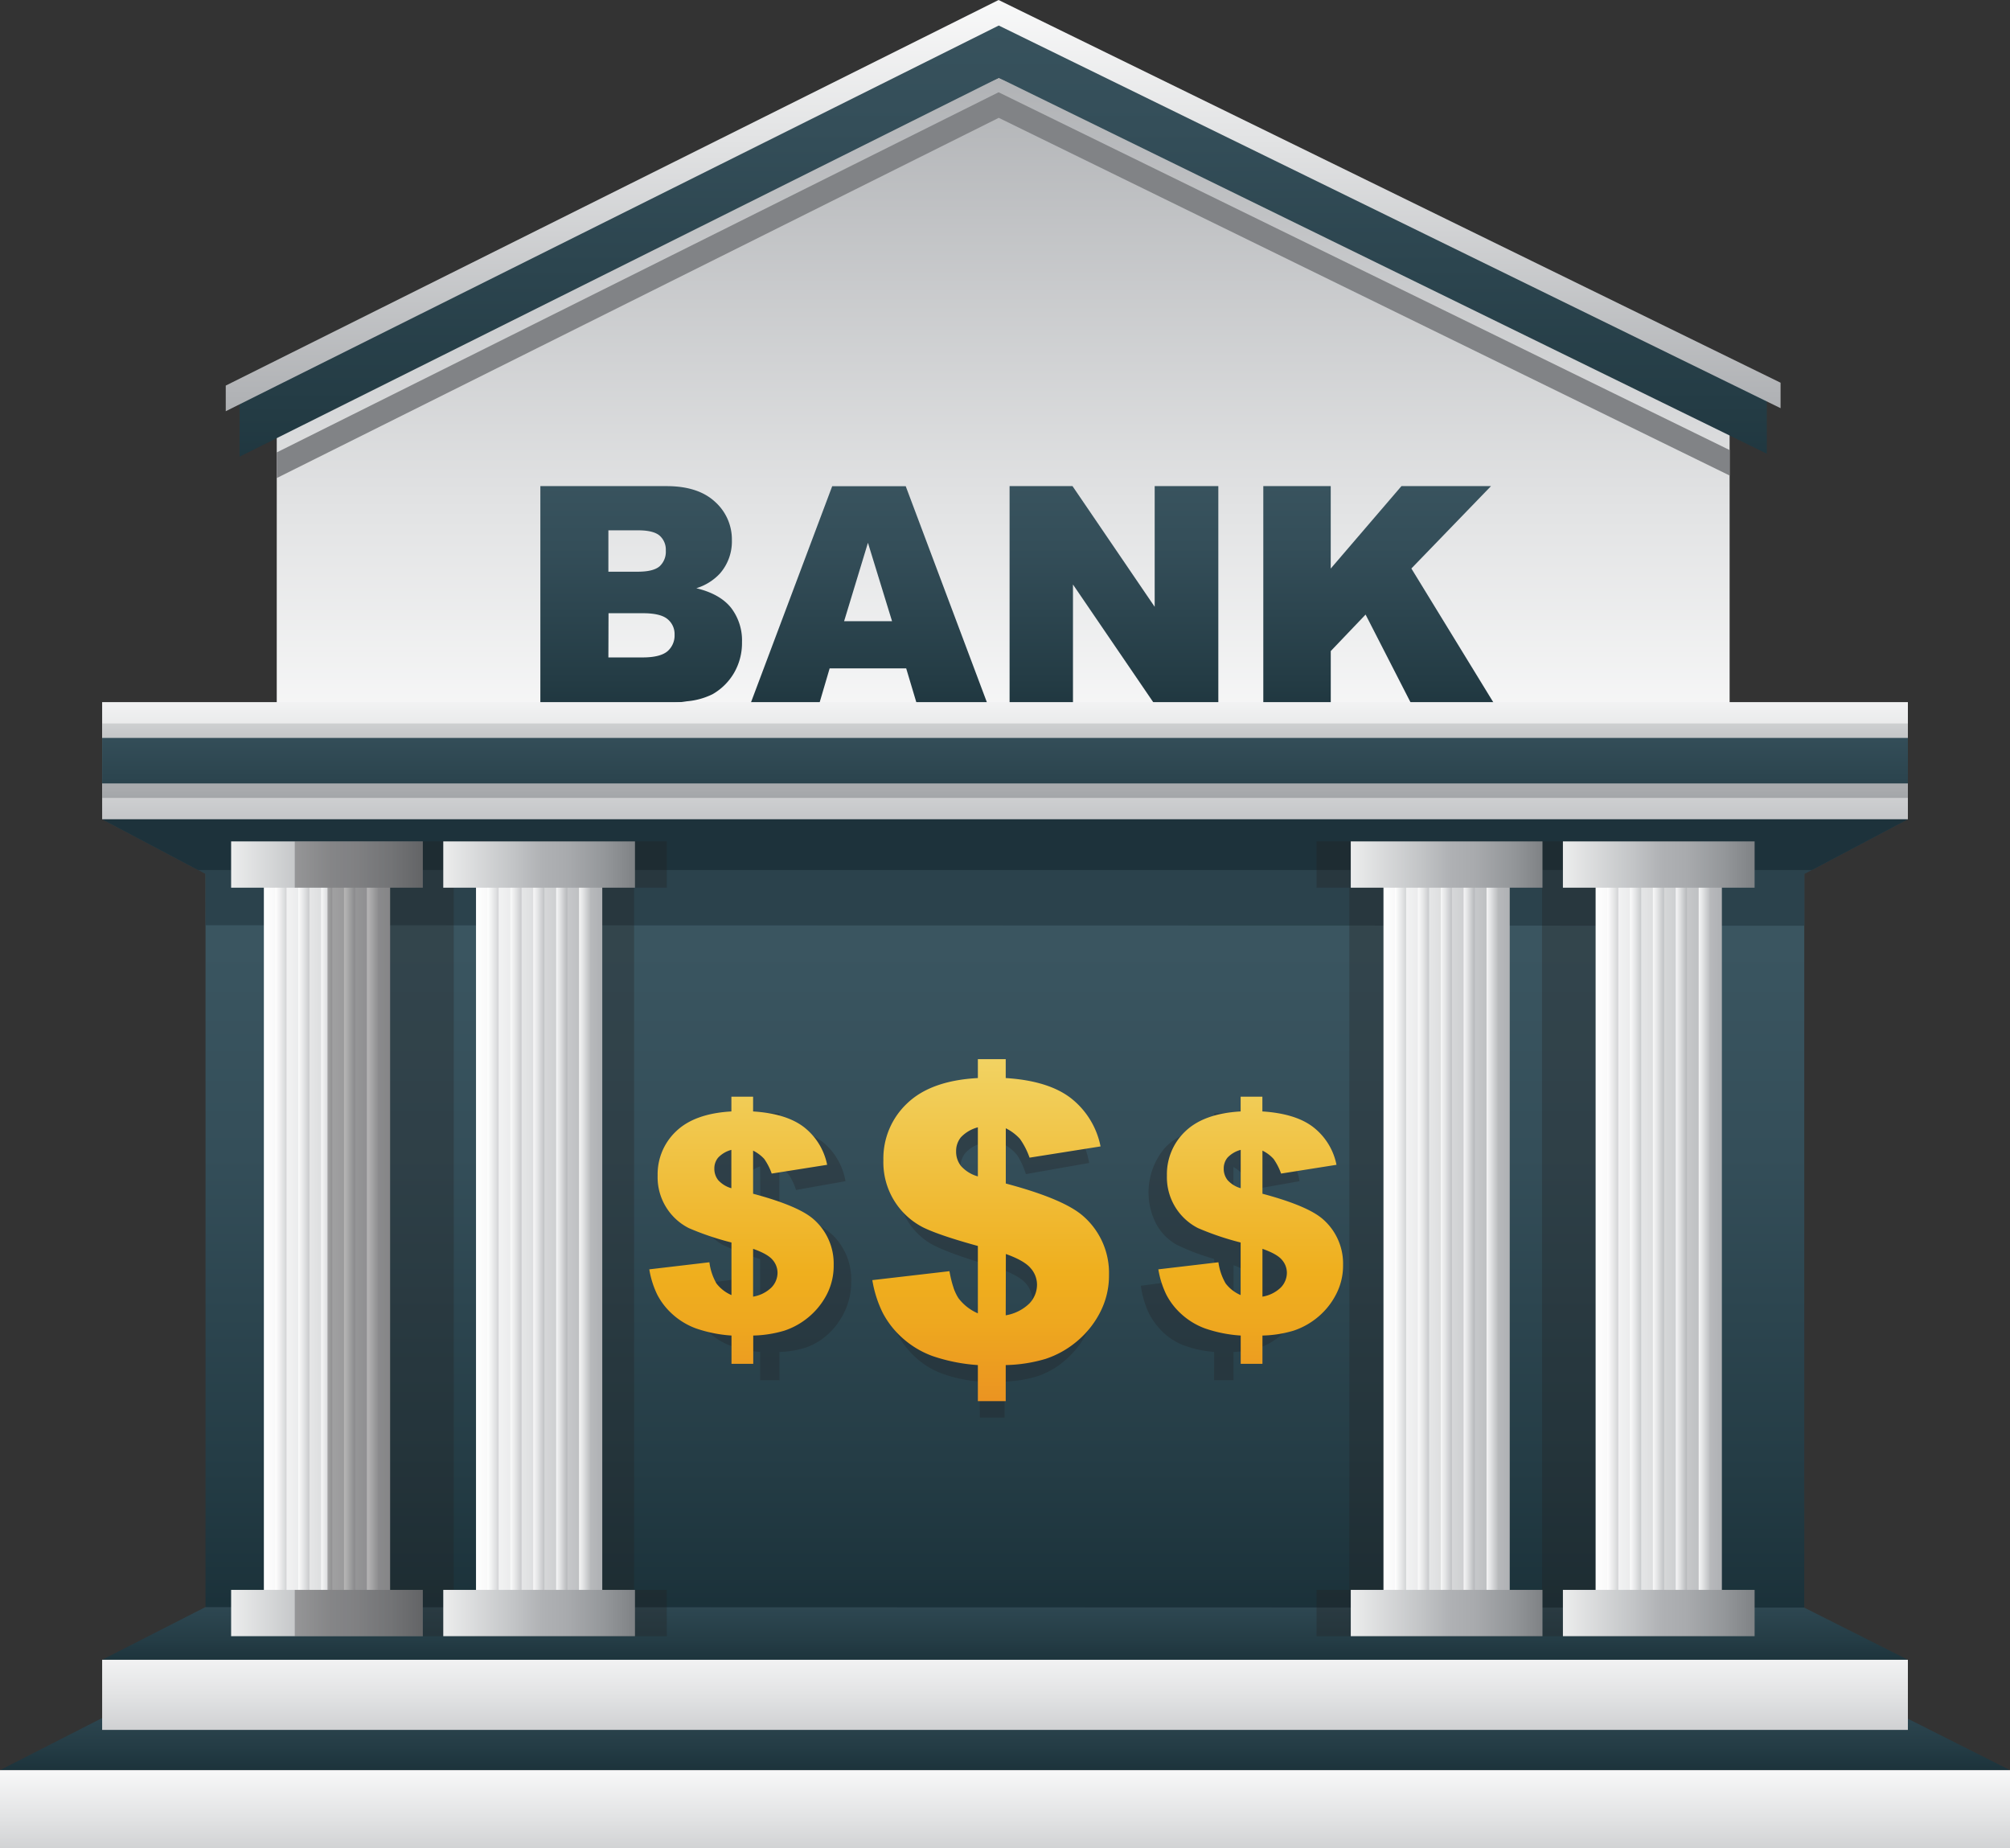 <svg xmlns="http://www.w3.org/2000/svg" xmlns:xlink="http://www.w3.org/1999/xlink" viewBox="0 0 568.49 522.62"><rect x="0" y="0" width="568.49" height="522.62" fill="#333333" stroke="none"/><defs><style>.cls-1{isolation:isolate;}.cls-2{fill:url(#linear-gradient);}.cls-3{fill:url(#linear-gradient-2);}.cls-4{fill:url(#linear-gradient-3);}.cls-5{fill:url(#linear-gradient-4);}.cls-6{fill:url(#linear-gradient-5);}.cls-7{fill:#818386;}.cls-8{fill:url(#linear-gradient-7);}.cls-9{fill:url(#linear-gradient-8);}.cls-10{fill:url(#linear-gradient-9);}.cls-11{fill:url(#linear-gradient-10);}.cls-12{fill:url(#linear-gradient-11);}.cls-13{fill:#2b424c;}.cls-14{fill:#1d323b;}.cls-15{fill:url(#linear-gradient-12);}.cls-16{fill:url(#linear-gradient-13);}.cls-17{fill:url(#linear-gradient-14);}.cls-18{fill:url(#linear-gradient-15);}.cls-19{fill:url(#linear-gradient-16);}.cls-20{fill:url(#linear-gradient-17);}.cls-21{fill:url(#linear-gradient-18);}.cls-22{fill:url(#linear-gradient-19);}.cls-23{fill:url(#linear-gradient-20);}.cls-24,.cls-54{fill:#231f20;}.cls-24,.cls-53{mix-blend-mode:overlay;opacity:0.3;}.cls-25{fill:url(#linear-gradient-21);}.cls-26{fill:url(#linear-gradient-22);}.cls-27{fill:url(#linear-gradient-23);}.cls-28{fill:url(#linear-gradient-24);}.cls-29{fill:url(#linear-gradient-25);}.cls-30{fill:url(#linear-gradient-26);}.cls-31{fill:url(#linear-gradient-27);}.cls-32{fill:url(#linear-gradient-28);}.cls-33{fill:url(#linear-gradient-29);}.cls-34{fill:url(#linear-gradient-30);}.cls-35{fill:url(#linear-gradient-31);}.cls-36{fill:url(#linear-gradient-32);}.cls-37{fill:url(#linear-gradient-33);}.cls-38{fill:url(#linear-gradient-34);}.cls-39{fill:url(#linear-gradient-35);}.cls-40{fill:url(#linear-gradient-36);}.cls-41{fill:url(#linear-gradient-37);}.cls-42{fill:url(#linear-gradient-38);}.cls-43{fill:url(#linear-gradient-39);}.cls-44{fill:url(#linear-gradient-40);}.cls-45{fill:url(#linear-gradient-41);}.cls-46{fill:url(#linear-gradient-42);}.cls-47{fill:url(#linear-gradient-43);}.cls-48{fill:url(#linear-gradient-44);}.cls-49{fill:url(#linear-gradient-45);}.cls-50{fill:url(#linear-gradient-46);}.cls-51{fill:url(#linear-gradient-47);}.cls-52{fill:url(#linear-gradient-48);}.cls-55{fill:url(#linear-gradient-49);}.cls-56{fill:url(#linear-gradient-50);}.cls-57{fill:url(#linear-gradient-51);}</style><linearGradient id="linear-gradient" x1="284.25" y1="466.43" x2="284.25" y2="504.45" gradientUnits="userSpaceOnUse"><stop offset="0" stop-color="#3a5560"/><stop offset="0.29" stop-color="#344e59"/><stop offset="0.73" stop-color="#243c45"/><stop offset="1" stop-color="#172d35"/></linearGradient><linearGradient id="linear-gradient-2" x1="284.25" y1="496.1" x2="284.25" y2="540.81" gradientUnits="userSpaceOnUse"><stop offset="0" stop-color="#fff"/><stop offset="0.4" stop-color="#e2e3e4"/><stop offset="1" stop-color="#afb1b4"/></linearGradient><linearGradient id="linear-gradient-3" x1="283.73" y1="227.85" x2="283.73" y2="17.79" xlink:href="#linear-gradient-2"/><linearGradient id="linear-gradient-4" x1="283.73" y1="-14.84" x2="283.73" y2="161.83" xlink:href="#linear-gradient"/><linearGradient id="linear-gradient-5" x1="283.73" y1="-10.84" x2="283.73" y2="114.58" xlink:href="#linear-gradient-2"/><linearGradient id="linear-gradient-7" x1="181.35" y1="130.21" x2="181.35" y2="214.67" xlink:href="#linear-gradient"/><linearGradient id="linear-gradient-8" x1="245.77" y1="130.21" x2="245.77" y2="214.67" xlink:href="#linear-gradient"/><linearGradient id="linear-gradient-9" x1="315.05" y1="130.21" x2="315.05" y2="214.67" xlink:href="#linear-gradient"/><linearGradient id="linear-gradient-10" x1="390.01" y1="130.21" x2="390.01" y2="214.67" xlink:href="#linear-gradient"/><linearGradient id="linear-gradient-11" x1="284.21" y1="267.84" x2="284.21" y2="470.64" xlink:href="#linear-gradient"/><linearGradient id="linear-gradient-12" x1="284.25" y1="438.43" x2="284.25" y2="473.77" xlink:href="#linear-gradient"/><linearGradient id="linear-gradient-13" x1="74.63" y1="350.85" x2="110.34" y2="350.85" xlink:href="#linear-gradient-2"/><linearGradient id="linear-gradient-14" x1="103.14" y1="350.85" x2="107.58" y2="350.85" xlink:href="#linear-gradient-2"/><linearGradient id="linear-gradient-15" x1="96.8" y1="350.85" x2="100.76" y2="350.85" xlink:href="#linear-gradient-2"/><linearGradient id="linear-gradient-16" x1="90.39" y1="350.85" x2="94.89" y2="350.85" xlink:href="#linear-gradient-2"/><linearGradient id="linear-gradient-17" x1="84.1" y1="350.85" x2="88.95" y2="350.85" xlink:href="#linear-gradient-2"/><linearGradient id="linear-gradient-18" x1="77.88" y1="350.85" x2="83.26" y2="350.85" xlink:href="#linear-gradient-2"/><linearGradient id="linear-gradient-19" x1="65.37" y1="244.46" x2="119.59" y2="244.46" gradientUnits="userSpaceOnUse"><stop offset="0" stop-color="#eceded"/><stop offset="0.36" stop-color="#c3c5c7"/><stop offset="0.52" stop-color="#afb1b4"/><stop offset="0.65" stop-color="#a8aaad"/><stop offset="0.84" stop-color="#94979a"/><stop offset="1" stop-color="#7f8285"/></linearGradient><linearGradient id="linear-gradient-20" x1="65.37" y1="456.11" x2="119.59" y2="456.11" xlink:href="#linear-gradient-19"/><linearGradient id="linear-gradient-21" x1="134.63" y1="350.85" x2="170.34" y2="350.85" xlink:href="#linear-gradient-2"/><linearGradient id="linear-gradient-22" x1="163.14" y1="350.85" x2="167.58" y2="350.85" xlink:href="#linear-gradient-2"/><linearGradient id="linear-gradient-23" x1="156.8" y1="350.85" x2="160.77" y2="350.85" xlink:href="#linear-gradient-2"/><linearGradient id="linear-gradient-24" x1="150.39" y1="350.85" x2="154.89" y2="350.85" xlink:href="#linear-gradient-2"/><linearGradient id="linear-gradient-25" x1="144.1" y1="350.85" x2="148.95" y2="350.85" xlink:href="#linear-gradient-2"/><linearGradient id="linear-gradient-26" x1="137.88" y1="350.85" x2="143.27" y2="350.85" xlink:href="#linear-gradient-2"/><linearGradient id="linear-gradient-27" x1="125.37" y1="244.46" x2="179.6" y2="244.46" xlink:href="#linear-gradient-19"/><linearGradient id="linear-gradient-28" x1="125.37" y1="456.11" x2="179.6" y2="456.11" xlink:href="#linear-gradient-19"/><linearGradient id="linear-gradient-29" x1="391.29" y1="350.85" x2="427.01" y2="350.85" xlink:href="#linear-gradient-2"/><linearGradient id="linear-gradient-30" x1="419.81" y1="350.85" x2="424.25" y2="350.85" xlink:href="#linear-gradient-2"/><linearGradient id="linear-gradient-31" x1="413.46" y1="350.85" x2="417.43" y2="350.85" xlink:href="#linear-gradient-2"/><linearGradient id="linear-gradient-32" x1="407.05" y1="350.85" x2="411.56" y2="350.85" xlink:href="#linear-gradient-2"/><linearGradient id="linear-gradient-33" x1="400.77" y1="350.85" x2="405.62" y2="350.85" xlink:href="#linear-gradient-2"/><linearGradient id="linear-gradient-34" x1="394.54" y1="350.85" x2="399.93" y2="350.85" xlink:href="#linear-gradient-2"/><linearGradient id="linear-gradient-35" x1="382.04" y1="244.46" x2="436.26" y2="244.46" xlink:href="#linear-gradient-19"/><linearGradient id="linear-gradient-36" x1="382.04" y1="456.11" x2="436.26" y2="456.11" xlink:href="#linear-gradient-19"/><linearGradient id="linear-gradient-37" x1="451.29" y1="350.85" x2="487.01" y2="350.85" xlink:href="#linear-gradient-2"/><linearGradient id="linear-gradient-38" x1="479.81" y1="350.85" x2="484.25" y2="350.85" xlink:href="#linear-gradient-2"/><linearGradient id="linear-gradient-39" x1="473.46" y1="350.85" x2="477.43" y2="350.85" xlink:href="#linear-gradient-2"/><linearGradient id="linear-gradient-40" x1="467.05" y1="350.85" x2="471.56" y2="350.85" xlink:href="#linear-gradient-2"/><linearGradient id="linear-gradient-41" x1="460.77" y1="350.85" x2="465.62" y2="350.85" xlink:href="#linear-gradient-2"/><linearGradient id="linear-gradient-42" x1="454.54" y1="350.85" x2="459.93" y2="350.85" xlink:href="#linear-gradient-2"/><linearGradient id="linear-gradient-43" x1="442.04" y1="244.46" x2="496.26" y2="244.46" xlink:href="#linear-gradient-19"/><linearGradient id="linear-gradient-44" x1="442.04" y1="456.11" x2="496.26" y2="456.11" xlink:href="#linear-gradient-19"/><linearGradient id="linear-gradient-45" x1="284.25" y1="187.85" x2="284.25" y2="246.52" xlink:href="#linear-gradient-2"/><linearGradient id="linear-gradient-46" x1="284.25" y1="460.76" x2="284.25" y2="506.78" xlink:href="#linear-gradient-2"/><linearGradient id="linear-gradient-47" x1="284.25" y1="191.35" x2="284.25" y2="240.59" xlink:href="#linear-gradient-19"/><linearGradient id="linear-gradient-48" x1="284.25" y1="192.35" x2="284.25" y2="245.9" xlink:href="#linear-gradient"/><linearGradient id="linear-gradient-49" x1="280.18" y1="291.85" x2="280.18" y2="419.99" gradientUnits="userSpaceOnUse"><stop offset="0" stop-color="#f2d76b"/><stop offset="0.53" stop-color="#efaf1e"/><stop offset="0.64" stop-color="#eea81f"/><stop offset="0.81" stop-color="#eb9421"/><stop offset="1" stop-color="#e77725"/></linearGradient><linearGradient id="linear-gradient-50" x1="209.67" y1="291.85" x2="209.67" y2="419.99" xlink:href="#linear-gradient-49"/><linearGradient id="linear-gradient-51" x1="353.75" y1="291.85" x2="353.75" y2="419.99" xlink:href="#linear-gradient-49"/></defs><g class="cls-1"><g id="Layer_2" data-name="Layer 2"><g id="Object"><polygon class="cls-2" points="568.49 500.54 0 500.54 32.51 483.96 535.83 484.11 568.49 500.54"/><rect class="cls-3" y="500.54" width="568.49" height="22.08"/><polygon class="cls-4" points="489.19 213.08 489.19 109.66 282.5 22.01 78.27 109.66 78.27 213.08 489.19 213.08"/><polygon class="cls-5" points="282.45 6.66 67.75 113.75 67.75 129.14 282.5 22.01 499.71 128.29 499.71 112.96 282.45 6.66"/><polygon class="cls-6" points="282.43 0 63.85 109.03 63.85 116.28 282.48 7.22 503.6 115.42 503.6 108.22 282.43 0"/><polygon class="cls-7" points="78.27 127.93 78.27 135.18 282.48 33.32 489.19 134.46 489.19 127.26 282.43 26.09 78.27 127.93"/><polygon class="cls-6" points="282.43 21.18 63.85 130.21 63.85 137.46 282.48 28.41 503.6 136.6 503.6 129.4 282.43 21.18"/><path class="cls-8" d="M152.83,137.46h35.69q8.92,0,13.7,4.42A14.28,14.28,0,0,1,207,152.82a13.74,13.74,0,0,1-3.41,9.38,15.14,15.14,0,0,1-6.65,4.13q6.65,1.6,9.79,5.49a15.12,15.12,0,0,1,3.13,9.79,16.82,16.82,0,0,1-2.23,8.63,16.5,16.5,0,0,1-6.1,6.06,20.24,20.24,0,0,1-7.24,2,83.64,83.64,0,0,1-8.54.84H152.83Zm19.24,24.2h8.29q4.45,0,6.21-1.54a5.6,5.6,0,0,0,1.74-4.44,5.28,5.28,0,0,0-1.74-4.21q-1.75-1.51-6.08-1.51h-8.42Zm0,24.24h9.72q4.92,0,7-1.75a5.88,5.88,0,0,0,2-4.69,5.43,5.43,0,0,0-2-4.4q-2-1.67-7-1.66h-9.68Z"/><path class="cls-9" d="M256.3,189H234.65l-3,10.19H212.18l23.19-61.7h20.8l23.18,61.7h-20Zm-4-13.34-6.82-22.18-6.74,22.18Z"/><path class="cls-10" d="M285.54,137.46h17.8l23.24,34.13V137.46h18v61.7h-18l-23.11-33.88v33.88H285.54Z"/><path class="cls-11" d="M357.3,137.46h19.07v23.31l20-23.31H421.7l-22.52,23.29,23.53,38.41H399.23l-13-25.38-9.85,10.32v15.06H357.3Z"/><rect class="cls-12" x="58.13" y="227.04" width="452.17" height="247.25"/><polygon class="cls-13" points="539.6 231.66 510.34 229.5 510.34 227.1 58.16 226.97 58.16 229.5 28.89 231.66 58.16 247.14 58.15 261.63 510.33 261.76 510.33 247.14 539.6 231.66"/><polygon class="cls-14" points="512.48 246.01 539.6 231.66 510.34 229.5 510.34 227.1 58.16 226.97 58.16 229.5 28.89 231.66 56.02 246.01 512.48 246.01"/><polygon class="cls-15" points="539.6 469.33 28.89 469.33 58.09 454.44 510.27 454.57 539.6 469.33"/><rect class="cls-16" x="74.63" y="245.4" width="35.71" height="210.9"/><rect class="cls-17" x="103.77" y="245.4" width="3.15" height="210.9"/><rect class="cls-18" x="97.3" y="245.4" width="3.16" height="210.9"/><rect class="cls-19" x="90.82" y="245.4" width="3.15" height="210.9"/><rect class="cls-20" x="84.35" y="245.4" width="3.16" height="210.9"/><rect class="cls-21" x="77.88" y="245.4" width="3.15" height="210.9"/><rect class="cls-22" x="65.37" y="237.92" width="54.22" height="13.09"/><rect class="cls-23" x="65.37" y="449.57" width="54.22" height="13.09"/><polygon class="cls-24" points="188.59 251.01 188.59 237.92 134.37 237.92 134.37 251.01 143.63 251.01 143.63 449.57 134.37 449.57 134.37 462.66 188.59 462.66 188.59 449.57 179.34 449.57 179.34 251.01 188.59 251.01"/><polygon class="cls-24" points="426.6 251.01 426.6 237.92 372.37 237.92 372.37 251.01 381.63 251.01 381.63 449.57 372.37 449.57 372.37 462.66 426.6 462.66 426.6 449.57 417.34 449.57 417.34 251.01 426.6 251.01"/><polygon class="cls-24" points="481.1 251.01 481.1 237.92 426.87 237.92 426.87 251.01 436.13 251.01 436.13 449.57 426.87 449.57 426.87 462.66 481.1 462.66 481.1 449.57 471.84 449.57 471.84 251.01 481.1 251.01"/><polygon class="cls-24" points="137.59 251.01 137.59 237.92 83.37 237.92 83.37 251.01 92.63 251.01 92.63 449.57 83.37 449.57 83.37 462.66 137.59 462.66 137.59 449.57 128.34 449.57 128.34 251.01 137.59 251.01"/><rect class="cls-25" x="134.63" y="245.4" width="35.71" height="210.9"/><rect class="cls-26" x="163.77" y="245.4" width="3.15" height="210.9"/><rect class="cls-27" x="157.3" y="245.4" width="3.16" height="210.9"/><rect class="cls-28" x="150.82" y="245.4" width="3.15" height="210.9"/><rect class="cls-29" x="144.35" y="245.4" width="3.16" height="210.9"/><rect class="cls-30" x="137.88" y="245.4" width="3.15" height="210.9"/><rect class="cls-31" x="125.37" y="237.92" width="54.22" height="13.09"/><rect class="cls-32" x="125.37" y="449.57" width="54.22" height="13.09"/><rect class="cls-33" x="391.29" y="245.4" width="35.71" height="210.9"/><rect class="cls-34" x="420.44" y="245.4" width="3.16" height="210.9"/><rect class="cls-35" x="413.96" y="245.4" width="3.16" height="210.9"/><rect class="cls-36" x="407.49" y="245.4" width="3.16" height="210.9"/><rect class="cls-37" x="401.02" y="245.4" width="3.16" height="210.9"/><rect class="cls-38" x="394.54" y="245.4" width="3.15" height="210.9"/><rect class="cls-39" x="382.04" y="237.92" width="54.22" height="13.09"/><rect class="cls-40" x="382.04" y="449.57" width="54.22" height="13.09"/><rect class="cls-41" x="451.29" y="245.4" width="35.71" height="210.9"/><rect class="cls-42" x="480.44" y="245.4" width="3.15" height="210.9"/><rect class="cls-43" x="473.96" y="245.4" width="3.16" height="210.9"/><rect class="cls-44" x="467.49" y="245.4" width="3.16" height="210.9"/><rect class="cls-45" x="461.02" y="245.4" width="3.16" height="210.9"/><rect class="cls-46" x="454.54" y="245.4" width="3.16" height="210.9"/><rect class="cls-47" x="442.04" y="237.92" width="54.22" height="13.09"/><rect class="cls-48" x="442.04" y="449.57" width="54.22" height="13.09"/><rect class="cls-49" x="28.89" y="198.54" width="510.72" height="33.12"/><rect class="cls-50" x="28.89" y="469.33" width="510.72" height="19.83"/><rect class="cls-51" x="28.89" y="204.57" width="510.72" height="21.05"/><rect class="cls-52" x="28.89" y="208.66" width="510.72" height="12.87"/><g class="cls-53"><path class="cls-54" d="M308.06,328.84,290.16,332a22.65,22.65,0,0,0-2.43-5.31,12.17,12.17,0,0,0-3.58-3v15.61q14.63,4.38,19.53,9.24,6.49,6.54,6.49,16.58a25,25,0,0,1-2.33,10.8,25.74,25.74,0,0,1-6,8.21,23.26,23.26,0,0,1-7.72,4.78,34.06,34.06,0,0,1-10,1.75v10.2h-7v-10.2a40,40,0,0,1-11.48-2.56,23.08,23.08,0,0,1-7.6-5.15,25.31,25.31,0,0,1-4.93-7.1,36,36,0,0,1-2.59-9.2L270,364.13c.58,3.56,1.35,6.14,2.33,7.72a12.53,12.53,0,0,0,4.84,4.21V357q-9.72-3-13.79-5.24a19.16,19.16,0,0,1-7-7.1,22.45,22.45,0,0,1-3-11.91,22.74,22.74,0,0,1,6-16.07q6-6.45,17.83-7.15v-5.34h7v5.34q10.77.75,16.47,5.72T308.06,328.84Zm-30.93-5.4a9,9,0,0,0-4.29,2.82,6.63,6.63,0,0,0-1.2,4,7.15,7.15,0,0,0,1.22,4.15,9.05,9.05,0,0,0,4.27,2.95Zm7,53.16a10.86,10.86,0,0,0,6-3.39,8.15,8.15,0,0,0,1.9-5.27,7.66,7.66,0,0,0-1.61-4.69c-1.07-1.42-3.16-2.75-6.28-4Z"/><path class="cls-54" d="M239.13,334l-14,2.49a17.65,17.65,0,0,0-1.9-4.15,9.62,9.62,0,0,0-2.8-2.34v12.19q11.41,3.42,15.25,7.21a17.61,17.61,0,0,1,5.07,12.95,19.48,19.48,0,0,1-1.82,8.43,20.39,20.39,0,0,1-4.66,6.41,18.43,18.43,0,0,1-6,3.73,26.63,26.63,0,0,1-7.81,1.37v8H215v-8a31.82,31.82,0,0,1-9-2,17.77,17.77,0,0,1-5.93-4,19.43,19.43,0,0,1-3.85-5.54,28.16,28.16,0,0,1-2-7.18l15.17-2a17.1,17.1,0,0,0,1.83,6A9.78,9.78,0,0,0,215,370.9V356a65.46,65.46,0,0,1-10.76-4.09,14.89,14.89,0,0,1-5.5-5.54,19.38,19.38,0,0,1,2.35-21.84q4.67-5,13.91-5.59v-4.17h5.48V319c5.61.4,9.9,1.88,12.86,4.47A18.38,18.38,0,0,1,239.13,334ZM215,329.82a7,7,0,0,0-3.34,2.2,5.17,5.17,0,0,0-.94,3.09,5.6,5.6,0,0,0,1,3.24,7,7,0,0,0,3.33,2.3Zm5.48,41.5a8.5,8.5,0,0,0,4.68-2.64,6.4,6.4,0,0,0,1.48-4.12,5.93,5.93,0,0,0-1.26-3.66c-.83-1.11-2.47-2.15-4.9-3.1Z"/><path class="cls-54" d="M367.55,334l-14,2.49a17.25,17.25,0,0,0-1.9-4.15,9.48,9.48,0,0,0-2.8-2.34v12.19q11.42,3.42,15.25,7.21a17.61,17.61,0,0,1,5.07,12.95,19.48,19.48,0,0,1-1.82,8.43,20.39,20.39,0,0,1-4.66,6.41,18.49,18.49,0,0,1-6,3.73,26.77,26.77,0,0,1-7.82,1.37v8H343.4v-8a31.74,31.74,0,0,1-8.95-2,17.81,17.81,0,0,1-5.94-4,19.63,19.63,0,0,1-3.85-5.54,28.16,28.16,0,0,1-2-7.18l15.18-2a17.13,17.13,0,0,0,1.82,6,9.78,9.78,0,0,0,3.77,3.29V356a65.46,65.46,0,0,1-10.76-4.09,15,15,0,0,1-5.5-5.54,19.38,19.38,0,0,1,2.35-21.84q4.67-5,13.91-5.59v-4.17h5.48V319c5.61.4,9.9,1.88,12.87,4.47A18.37,18.37,0,0,1,367.55,334Zm-24.15-4.21a7.06,7.06,0,0,0-3.34,2.2,5.17,5.17,0,0,0-.94,3.09,5.6,5.6,0,0,0,.95,3.24,7,7,0,0,0,3.33,2.3Zm5.48,41.5a8.5,8.5,0,0,0,4.68-2.64,6.4,6.4,0,0,0,1.48-4.12,6,6,0,0,0-1.25-3.66,11.25,11.25,0,0,0-4.91-3.1Z"/></g><path class="cls-55" d="M311.27,324.17l-20.08,3.18a21.24,21.24,0,0,0-2.72-5.31,13.47,13.47,0,0,0-4-3v15.62q16.4,4.36,21.91,9.23a21.33,21.33,0,0,1,7.28,16.58,22.63,22.63,0,0,1-2.61,10.8,26.25,26.25,0,0,1-6.7,8.21,26.77,26.77,0,0,1-8.66,4.78A42.45,42.45,0,0,1,284.45,386v10.2h-7.88V386a49.75,49.75,0,0,1-12.87-2.57,26.12,26.12,0,0,1-8.53-5.15,25.11,25.11,0,0,1-5.53-7.1,33,33,0,0,1-2.92-9.2l21.81-2.53c.64,3.56,1.52,6.13,2.61,7.71a13.63,13.63,0,0,0,5.43,4.21V352.32q-10.9-3-15.46-5.24a20.63,20.63,0,0,1-11.26-19A21.36,21.36,0,0,1,256.57,312q6.72-6.45,20-7.16v-5.34h7.88v5.34q12.09.76,18.48,5.72A23,23,0,0,1,311.27,324.17Zm-34.7-5.4a10.13,10.13,0,0,0-4.81,2.83,6.15,6.15,0,0,0-1.34,3.95,6.5,6.5,0,0,0,1.37,4.15,10,10,0,0,0,4.78,2.95Zm7.88,53.16a12.54,12.54,0,0,0,6.72-3.38,7.68,7.68,0,0,0,2.13-5.28,7.05,7.05,0,0,0-1.81-4.68q-1.8-2.14-7-4Z"/><path class="cls-56" d="M233.94,329.37l-15.68,2.48a16.86,16.86,0,0,0-2.12-4.15,10.7,10.7,0,0,0-3.14-2.34v12.19q12.8,3.42,17.1,7.21a16.64,16.64,0,0,1,5.69,12.95,17.69,17.69,0,0,1-2,8.43,20.72,20.72,0,0,1-5.23,6.41,21,21,0,0,1-6.76,3.73,33.26,33.26,0,0,1-8.76,1.37v8h-6.15v-8a38.53,38.53,0,0,1-10-2,20.3,20.3,0,0,1-6.66-4,19.59,19.59,0,0,1-4.32-5.53,25.88,25.88,0,0,1-2.27-7.19l17-2a15.94,15.94,0,0,0,2,6,10.7,10.7,0,0,0,4.24,3.28V351.34a79.45,79.45,0,0,1-12.08-4.08A16.12,16.12,0,0,1,186,332.41a16.68,16.68,0,0,1,5.25-12.54q5.23-5,15.61-5.59v-4.17H213v4.17q9.44.6,14.43,4.47A18,18,0,0,1,233.94,329.37Zm-27.09-4.22a7.9,7.9,0,0,0-3.75,2.21,4.73,4.73,0,0,0-1.06,3.09,5.11,5.11,0,0,0,1.07,3.23,7.91,7.91,0,0,0,3.74,2.31Zm6.15,41.5a9.71,9.71,0,0,0,5.24-2.64,6,6,0,0,0,1.67-4.12,5.58,5.58,0,0,0-1.41-3.66q-1.41-1.67-5.5-3.1Z"/><path class="cls-57" d="M378,329.37l-15.67,2.48a17.16,17.16,0,0,0-2.13-4.15,10.43,10.43,0,0,0-3.14-2.34v12.19q12.81,3.42,17.11,7.21a16.64,16.64,0,0,1,5.69,12.95,17.58,17.58,0,0,1-2.05,8.43,20.55,20.55,0,0,1-5.22,6.41,21.11,21.11,0,0,1-6.76,3.73,33.28,33.28,0,0,1-8.77,1.37v8h-6.15v-8a38.53,38.53,0,0,1-10.05-2,20.25,20.25,0,0,1-6.65-4,19.59,19.59,0,0,1-4.32-5.53,26.21,26.21,0,0,1-2.28-7.19l17-2a16.1,16.1,0,0,0,2.05,6,10.59,10.59,0,0,0,4.23,3.28V351.34a79.23,79.23,0,0,1-12.07-4.08,16.12,16.12,0,0,1-8.78-14.85,16.7,16.7,0,0,1,5.24-12.54q5.25-5,15.61-5.59v-4.17h6.15v4.17q9.45.6,14.43,4.47A17.9,17.9,0,0,1,378,329.37Zm-27.09-4.22a7.9,7.9,0,0,0-3.75,2.21,4.78,4.78,0,0,0-1.05,3.09,5.11,5.11,0,0,0,1.07,3.23,7.87,7.87,0,0,0,3.73,2.31Zm6.15,41.5a9.71,9.71,0,0,0,5.25-2.64,6,6,0,0,0,1.66-4.12,5.58,5.58,0,0,0-1.41-3.66c-.93-1.11-2.77-2.14-5.5-3.1Z"/></g></g></g></svg>